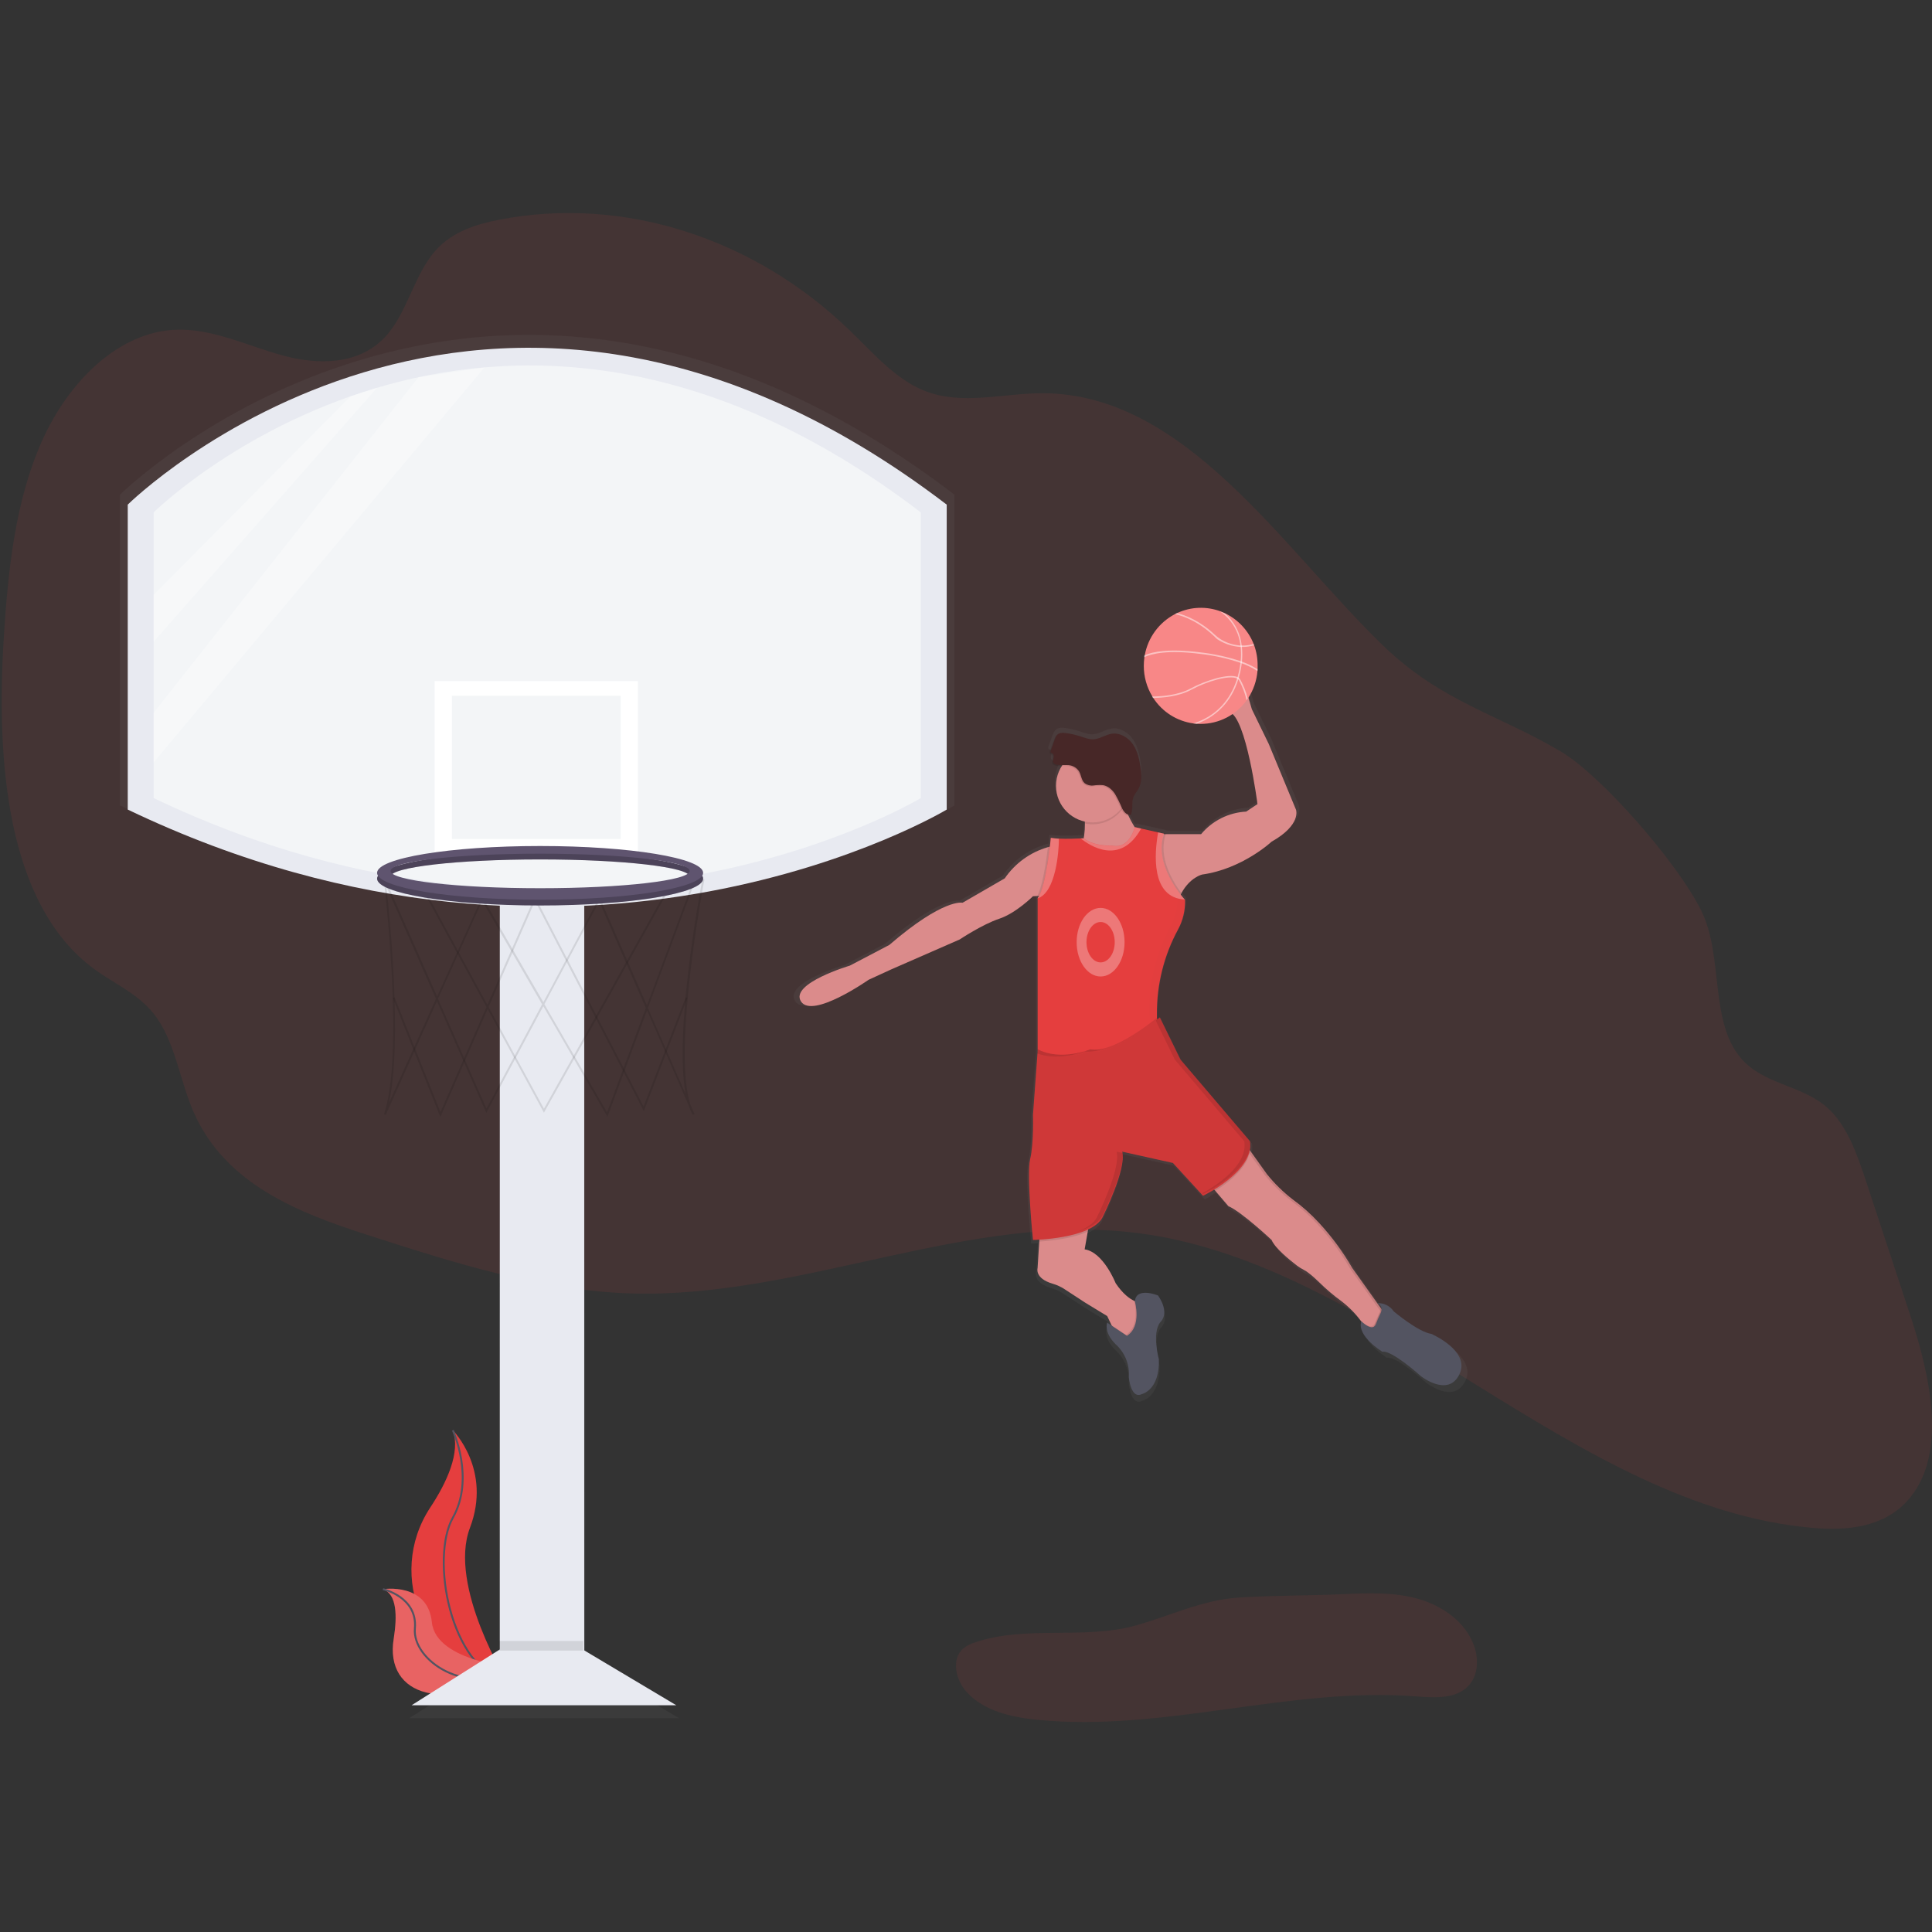 <svg width="500" height="500" viewBox="0 0 500 500" fill="none" xmlns="http://www.w3.org/2000/svg">
<rect x="0" y="0" width="500" height="500" fill="#333333" stroke="none"/>
<g clip-path="url(#clip0)">
<path d="M117.195 370.155C117.195 370.155 127.361 380.321 121.623 395.405C115.885 410.49 131.461 435.581 131.461 435.581L130.964 435.501C110.082 431.818 99.694 407.933 111.318 390.193C115.676 383.602 119.215 375.863 117.195 370.155Z" fill="#E53E3E"/>
<path d="M117.195 370.155C117.195 370.155 122.933 382.619 117.195 392.784C111.457 402.95 116.202 431.501 131.46 435.581" stroke="#535461" stroke-width="0.496" stroke-miterlimit="10"/>
<path d="M99.107 411.279C99.107 411.279 110.707 409.432 111.765 419.826C112.822 430.22 134.071 431.664 134.071 431.664L133.674 431.927C116.128 443.448 99.356 439.264 101.907 423.986C102.8 418.287 102.746 412.574 99.107 411.279Z" fill="#E53E3E"/>
<path opacity="0.2" d="M99.107 411.279C99.107 411.279 110.707 409.432 111.765 419.826C112.822 430.22 134.071 431.664 134.071 431.664L133.674 431.927C116.128 443.448 99.356 439.264 101.907 423.986C102.8 418.287 102.746 412.574 99.107 411.279Z" fill="#F5F5F5"/>
<path d="M99.107 411.279C99.107 411.279 108.111 413.264 107.372 421.444C106.632 429.624 120.744 439.447 134.071 431.669" stroke="#535461" stroke-width="0.496" stroke-miterlimit="10"/>
<path opacity="0.1" d="M440.362 235.839C446.04 247.499 442.426 264.226 450.467 273.756C456.364 280.745 466.153 280.706 472.839 286.602C478.04 291.204 480.631 298.734 482.989 305.881L494.445 340.627C499.662 356.451 504.119 376.821 493.611 388.421C487.313 395.371 477.797 396.16 469.195 395.42C406.936 390.064 356.858 327.274 294.813 319.169C250.959 313.436 207.632 335.991 163.525 334.745C140.196 334.085 117.418 326.803 94.907 319.536C77.594 313.962 58.38 306.631 50.126 287.838C46.438 279.44 45.291 269.294 39.811 262.39C35.612 257.094 29.541 254.587 24.325 250.75C1.601 234.018 -1.005 196.592 0.976 165.078C2.073 147.596 3.929 129.697 10.843 114.181C17.758 98.664 30.767 85.833 45.619 85.327C55.01 85.004 63.984 89.482 73.122 91.983C82.26 94.485 92.977 94.559 99.836 87.02C105.465 80.83 107.232 70.888 112.861 64.683C117.244 59.864 123.359 57.992 129.271 56.846C161.063 50.681 194.93 61.382 219.862 85.466C225.923 91.318 231.695 98.069 239.101 101.072C248.964 105.067 259.745 101.682 270.173 101.767C306.964 102.064 331.916 141.883 357.846 166.984C373.005 181.661 387.668 184.823 404.117 194.601C414.297 200.657 434.221 223.237 440.362 235.839Z" fill="#E53E3E"/>
<path d="M151.429 232.221H129.172V435.551H151.429V232.221Z" fill="url(#paint0_linear)"/>
<path d="M175.706 444.654H105.902L130.691 428.974H149.404L175.706 444.654Z" fill="url(#paint1_linear)"/>
<path d="M31.045 128.029C31.045 128.029 125.136 34.976 247.023 128.029V208.44C247.023 208.44 151.428 266.103 31.05 208.44L31.045 128.029Z" fill="url(#paint2_linear)"/>
<path d="M37.875 130.074C37.875 130.074 126.004 42.893 240.193 130.074V205.412C240.193 205.412 150.644 259.426 37.875 205.412V130.074Z" fill="url(#paint3_linear)"/>
<path d="M165.585 174.563H111.973V220.085H165.585V174.563Z" fill="url(#paint4_linear)"/>
<path d="M161.032 178.425H116.523V216.218H161.032V178.425Z" fill="url(#paint5_linear)"/>
<g opacity="0.1">
<path opacity="0.1" d="M157.543 289.461L140.632 260.325L125.632 288.439L112.617 258.975L99.076 288.975L98.605 288.786C104.065 272.843 98.65 227.649 98.605 227.193L98.397 225.5L112.632 257.729L124.5 231.422L140.647 259.253L155.414 231.536L167.922 260.082L180.063 227.436L183.101 226.83L183.031 227.198C182.942 227.664 174.648 271.374 179.363 286.195L180.485 288.757L180.038 288.99C179.553 288.163 179.167 287.281 178.887 286.364L167.967 261.432L157.543 289.461ZM140.91 259.784L157.439 288.28L167.669 260.777L155.369 232.707L140.91 259.784ZM112.875 258.339L125.632 287.282L140.314 259.794L124.525 232.529L112.875 258.339ZM99.265 228.776C100.129 236.559 103.489 269.761 99.935 285.783L112.344 258.339L99.265 228.776ZM168.22 260.767L178.182 283.5C175.154 267.319 181.656 231.824 182.471 227.485L180.45 227.888L168.22 260.767Z" fill="url(#paint6_linear)"/>
</g>
<g opacity="0.1">
<path opacity="0.1" d="M113.482 289.526L100.934 258.111L101.405 257.922L113.506 288.201L125.633 260.528L109.466 230.826L109.908 230.583L125.886 259.943L138.002 232.305H138.151L174.127 228.905L140.802 288.384L125.945 261.084L113.482 289.526ZM126.203 260.504L140.806 287.337L173.224 229.486L138.359 232.782L126.203 260.504Z" fill="url(#paint7_linear)"/>
</g>
<g opacity="0.1">
<path opacity="0.1" d="M167.139 287.967L166.88 287.471L137.039 229.808L137.491 229.575L167.074 286.736L178.193 257.927L178.664 258.111L167.139 287.967Z" fill="url(#paint8_linear)"/>
</g>
<path d="M139.795 219.578C116.049 219.578 96.805 222.75 96.805 226.661C96.805 230.573 116.054 233.745 139.795 233.745C163.536 233.745 182.785 230.573 182.785 226.661C182.785 222.75 163.536 219.578 139.795 219.578ZM139.795 230.707C118.004 230.707 100.344 228.667 100.344 226.155C100.344 223.644 118.004 221.608 139.795 221.608C161.585 221.608 179.241 223.639 179.241 226.155C179.241 228.672 161.58 230.707 139.795 230.707V230.707Z" fill="url(#paint9_linear)"/>
<g opacity="0.2">
<path opacity="0.2" d="M139.795 219.578C116.049 219.578 96.805 222.75 96.805 226.661C96.805 230.573 116.054 233.745 139.795 233.745C163.536 233.745 182.785 230.573 182.785 226.661C182.785 222.75 163.536 219.578 139.795 219.578ZM139.795 230.707C118.004 230.707 100.344 228.667 100.344 226.155C100.344 223.644 118.004 221.608 139.795 221.608C161.585 221.608 179.241 223.639 179.241 226.155C179.241 228.672 161.58 230.707 139.795 230.707V230.707Z" fill="url(#paint10_linear)"/>
</g>
<path d="M139.795 218.064C116.049 218.064 96.805 221.236 96.805 225.148C96.805 229.059 116.054 232.231 139.795 232.231C163.536 232.231 182.785 229.059 182.785 225.148C182.785 221.236 163.536 218.064 139.795 218.064ZM139.795 229.193C118.004 229.193 100.344 227.153 100.344 224.641C100.344 222.13 118.009 220.09 139.795 220.09C161.58 220.09 179.241 222.105 179.241 224.636C179.241 227.168 161.58 229.188 139.795 229.188V229.193Z" fill="url(#paint11_linear)"/>
<path d="M151.195 232.846H129.355V432.384H151.195V232.846Z" fill="#E8EAF1"/>
<path d="M175.022 441.319H106.523L130.845 425.931H149.211L175.022 441.319Z" fill="#E8EAF1"/>
<path d="M33.06 130.595C33.06 130.595 125.384 39.264 245.008 130.595V209.517C245.008 209.517 151.195 266.102 33.06 209.517V130.595Z" fill="#E8EAF1"/>
<path d="M39.762 132.605C39.762 132.605 126.248 47.047 238.307 132.605V206.534C238.307 206.534 150.451 259.54 39.762 206.534V132.605Z" fill="#F3F5F7"/>
<path d="M165.095 176.261H112.48V220.933H165.095V176.261Z" fill="white"/>
<path d="M160.627 180.053H116.947V217.141H160.627V180.053Z" fill="#F3F5F7"/>
<path opacity="0.1" d="M157.201 289.02L140.603 260.409L125.856 288.012L113.084 259.099L99.821 288.543L99.36 288.359C104.74 272.709 99.404 228.359 99.36 227.912L99.156 226.25L113.129 257.878L124.779 232.067L140.622 259.367L155.151 232.166L167.426 260.181L179.339 228.141L182.317 227.545L182.247 227.907C182.158 228.369 174.018 271.26 178.649 285.808L179.751 288.32L179.309 288.548C178.832 287.737 178.453 286.872 178.177 285.972L167.456 261.501L157.201 289.02ZM140.881 259.893L157.102 287.858L167.138 260.871L155.072 233.323L140.881 259.893ZM113.362 258.493L125.9 286.885L140.295 259.908L124.783 233.164L113.362 258.493ZM100.005 229.481C100.854 237.115 104.15 269.686 100.66 285.426L112.816 258.493L100.005 229.481ZM167.674 260.856L177.448 283.158C174.469 267.274 180.853 232.444 181.657 228.19L179.671 228.587L167.674 260.856Z" fill="black"/>
<path opacity="0.1" d="M113.959 289.084L101.645 258.255L102.106 258.071L113.984 287.798L125.897 260.627L110.013 231.481L110.45 231.243L126.13 260.032L138.043 232.911H138.187L173.493 229.575L140.768 287.962L126.19 261.159L113.959 289.084ZM126.443 260.603L140.773 286.935L172.59 230.161L138.375 233.392L126.443 260.603Z" fill="black"/>
<path opacity="0.1" d="M166.618 287.555L166.36 287.064L137.074 230.478L137.516 230.25L166.548 286.344L177.463 258.071L177.925 258.25L166.618 287.555Z" fill="black"/>
<path d="M139.779 220.437C116.479 220.437 97.588 223.549 97.588 227.386C97.588 231.223 116.479 234.335 139.779 234.335C163.078 234.335 181.97 231.223 181.97 227.386C181.97 223.549 163.078 220.437 139.779 220.437ZM139.779 231.357C118.395 231.357 101.062 229.372 101.062 226.89C101.062 224.408 118.395 222.422 139.779 222.422C161.162 222.422 178.495 224.408 178.495 226.89C178.495 229.372 161.162 231.357 139.779 231.357Z" fill="#5F546F"/>
<path opacity="0.2" d="M139.779 220.437C116.479 220.437 97.588 223.549 97.588 227.386C97.588 231.223 116.479 234.335 139.779 234.335C163.078 234.335 181.97 231.223 181.97 227.386C181.97 223.549 163.078 220.437 139.779 220.437ZM139.779 231.357C118.395 231.357 101.062 229.372 101.062 226.89C101.062 224.408 118.395 222.422 139.779 222.422C161.162 222.422 178.495 224.408 178.495 226.89C178.495 229.372 161.162 231.357 139.779 231.357Z" fill="black"/>
<path d="M139.779 218.948C116.479 218.948 97.588 222.06 97.588 225.897C97.588 229.734 116.479 232.846 139.779 232.846C163.078 232.846 181.97 229.734 181.97 225.897C181.97 222.06 163.078 218.948 139.779 218.948ZM139.779 229.868C118.395 229.868 101.062 227.883 101.062 225.401C101.062 222.919 118.395 220.933 139.779 220.933C161.162 220.933 178.495 222.919 178.495 225.401C178.495 227.883 161.162 229.868 139.779 229.868Z" fill="#5F546F"/>
<path opacity="0.1" d="M293.984 420.65C280.537 424.427 265.721 420.566 252.478 425.003C251.312 425.333 250.222 425.89 249.271 426.641C246.105 429.406 247.355 434.801 250.185 437.909C254.707 442.872 261.814 444.421 268.491 445.086C301.102 448.327 333.718 436.534 366.368 439.016C371.223 439.388 376.881 439.79 380.138 436.171C382.54 433.506 382.704 429.396 381.517 426.011C379.338 419.796 373.318 415.552 366.979 413.771C360.64 411.989 353.925 412.281 347.343 412.574C338.408 412.981 329.399 412.867 320.49 413.458C310.964 414.113 303.008 418.134 293.984 420.65Z" fill="#E53E3E"/>
<path d="M371.83 346.692C368.355 346.196 361.932 340.736 361.932 340.736C361.467 340.039 360.83 339.474 360.084 339.095C359.337 338.715 358.506 338.533 357.669 338.567L351.29 329.597C348.818 325.349 345.885 321.385 342.544 317.779C341.998 317.173 341.434 316.586 340.852 316.017C339.131 314.306 337.283 312.73 335.322 311.301C334.032 310.34 332.815 309.284 331.679 308.144C330.629 307.099 329.635 305.999 328.701 304.849L324.263 298.634L323.966 298.212C324.079 297.605 324.109 296.986 324.055 296.371C324.055 296.227 324.025 296.083 324.005 295.939L305.689 274.407L300.229 263.268C300.165 263.323 299.947 263.506 299.604 263.765L299.505 263.482V263.353V262.414C299.477 254.705 301.391 247.112 305.069 240.336C306.304 238.062 306.951 235.514 306.95 232.926C306.95 232.717 306.95 232.509 306.95 232.3L306.856 232.196C306.682 232.002 306.285 231.556 305.774 230.895C305.838 230.766 305.908 230.632 305.972 230.508C308.246 226.329 311.408 225.614 311.408 225.614C322.05 224.125 329.723 216.953 329.723 216.953C337.665 212.485 336.176 208.514 336.176 208.514L328.999 191.191L324.531 182.033L323.295 177.824C322.891 175.025 322.319 172.252 321.583 169.52C320.526 165.49 315.259 164.343 312.718 167.644C312.658 167.723 312.594 167.808 312.534 167.897C311.409 169.523 310.931 171.51 311.194 173.47C311.456 175.43 312.44 177.222 313.954 178.494C316.436 180.609 318.595 182.778 318.595 182.778C323.062 184.014 326.04 207.03 326.04 207.03L323.062 209.016C320.778 209.134 318.544 209.725 316.499 210.75C314.455 211.775 312.645 213.213 311.184 214.972H301.843C301.843 214.932 301.867 214.893 301.882 214.848L300.334 214.501L295.866 213.508L294.214 213.136L294.189 213.24L293.722 213.136V213.2C293.095 212.206 292.531 211.173 292.035 210.108C292.168 210.128 292.303 210.128 292.437 210.108C292.471 210.033 292.501 209.959 292.526 209.884H292.685C293.375 208.395 292.779 206.534 293.444 205.015C293.803 204.374 294.201 203.756 294.635 203.164C295.628 201.451 295.509 199.307 295.216 197.341C294.899 195.227 294.412 193.068 293.196 191.305C291.98 189.543 289.88 188.253 287.736 188.531C286.048 188.754 284.569 189.911 282.872 190.02C281.67 190.089 280.519 189.618 279.397 189.251C278.169 188.855 276.908 188.568 275.63 188.392C274.781 188.273 273.783 188.258 273.212 188.888L273.163 188.953C273.091 189.008 273.025 189.069 272.964 189.136C272.74 189.416 272.572 189.736 272.468 190.079L271.371 193.102C271.314 193.205 271.285 193.32 271.285 193.437C271.285 193.555 271.314 193.67 271.371 193.772C271.47 193.896 271.644 193.931 271.778 194.016C272.647 194.577 271.48 195.961 272.2 196.641C272.632 197.048 273.555 197.093 274.468 197.088C273.637 198.398 273.134 199.888 273.002 201.433C272.869 202.978 273.111 204.532 273.706 205.964C274.302 207.396 275.234 208.663 276.423 209.658C277.613 210.654 279.024 211.347 280.539 211.681C280.539 211.845 280.539 212.009 280.539 212.178C280.562 213.487 280.459 214.795 280.231 216.084V216.084L279.506 216.148C278.3 216.213 275.863 216.307 273.734 216.208C273.021 216.18 272.31 216.112 271.604 216.005C271.604 216.005 271.52 216.908 271.356 218.293L270.86 218.432C266.231 219.762 262.211 222.665 259.493 226.642L248.355 233.094C248.355 233.094 243.391 231.858 229.051 244.233L218.657 249.693C218.657 249.693 202.778 254.368 205.747 259.064C208.715 263.76 223.566 253.376 223.566 253.376L229.522 250.656L247.59 242.714C247.59 242.714 253.546 238.743 257.984 237.254C262.421 235.765 266.894 231.297 266.894 231.297L268.011 231.238L268.507 231.208C268.433 231.342 268.352 231.471 268.264 231.595C268.219 231.665 268.169 231.729 268.12 231.789V271.632L268.04 272.739H268.075L266.884 288.945C266.884 288.945 267.132 296.391 266.139 300.575C265.147 304.759 266.884 321.859 266.884 321.859C266.884 321.859 267.534 321.859 268.591 321.785L268.561 322.281L268.125 329.285C268.125 329.285 267.291 331.985 272.096 333.39C273.196 333.708 274.243 334.188 275.203 334.814L280.742 338.442L286.436 341.917L287.587 344.334L287.642 344.453L286.431 343.714C286.431 343.714 285.438 346.196 288.659 349.407C289.866 350.486 290.807 351.829 291.409 353.332C292.012 354.834 292.26 356.455 292.134 358.069C292.134 358.069 292.63 364.025 295.608 362.536C295.608 362.536 300.309 361.543 300.076 353.378C300.076 353.378 298.199 346.578 300.383 343.704C300.443 343.625 300.506 343.548 300.572 343.476C303.054 340.756 299.827 336.527 299.827 336.527C299.827 336.527 294.094 334.213 293.772 338.055L293.534 337.951C292.501 337.455 290.65 336.249 288.689 333.31C288.689 333.31 285.473 325.145 280.524 324.4L281.353 319.7L281.447 319.159C283.15 318.355 284.53 317.317 285.224 315.982L285.254 315.922V315.898V315.863V315.828V315.793L285.279 315.744V315.704L285.304 315.649L285.334 315.59V315.54L285.368 315.471L285.463 315.421L285.497 315.347L285.527 315.282L285.567 315.198L285.602 315.128L285.641 315.044L285.686 314.955L285.721 314.885L285.77 314.781L285.805 314.711L286.019 314.25L286.048 314.19L286.108 314.061L286.153 313.967L286.217 313.823L286.257 313.738L286.331 313.57L286.361 313.5L286.44 313.327L286.48 313.242L286.56 313.063L286.594 312.984L286.679 312.795L286.713 312.721L286.803 312.522L286.833 312.448L286.922 312.239L286.952 312.17L287.051 311.947V311.907C288.634 308.224 290.625 302.928 290.526 299.791C290.539 299.541 290.539 299.291 290.526 299.041H290.466V298.992C290.466 298.887 290.426 298.788 290.397 298.694L303.759 301.672L311.7 310.333H311.735H311.765H311.8H311.839H311.879L311.929 310.309H311.973L312.038 310.279L312.088 310.254L312.157 310.219L312.217 310.189L312.301 310.145L312.356 310.115L312.45 310.065L312.509 310.031L312.609 309.981L312.678 309.941L312.787 309.882L312.857 309.847L312.971 309.782L313.051 309.738L313.175 309.668L313.259 309.465L313.398 309.385L313.472 309.346L313.616 309.266L313.701 309.217L313.85 309.132L313.929 309.083L314.088 308.988L314.172 308.939L314.336 308.839L314.416 308.79L314.589 308.685H314.619L314.897 309.008L318.372 313.039C321.846 314.528 329.758 321.948 329.758 321.948C330.671 324.137 334.538 327.264 336.514 328.763C337.078 329.181 337.678 329.55 338.306 329.865C339.388 330.426 340.911 331.761 342.306 333.112C344.126 334.91 346.079 336.57 348.148 338.075C350.062 339.534 351.764 341.251 353.206 343.178V343.178L353.375 343.396C352.194 347.367 358.954 351.403 358.954 351.403C361.436 350.906 369.1 357.855 369.1 357.855C369.1 357.855 376.277 363.549 379.246 357.359C382.214 351.169 371.83 346.692 371.83 346.692ZM358.716 340.061L357.723 338.656C357.993 338.783 358.225 338.978 358.396 339.221C358.568 339.465 358.673 339.749 358.701 340.046L358.716 340.061Z" fill="url(#paint12_linear)"/>
<path d="M296.993 218.556C296.993 218.556 271.952 233.144 277.303 224.875C279.617 221.392 280.828 217.292 280.777 213.111C280.776 211.746 280.592 210.387 280.231 209.07L290.685 204.206C290.503 205.638 290.632 207.092 291.062 208.47C292.526 213.642 296.993 218.556 296.993 218.556Z" fill="#DB8B8B"/>
<path opacity="0.1" d="M291.045 208.475C290.053 210.247 288.519 211.654 286.668 212.49C284.817 213.325 282.746 213.544 280.761 213.116C280.76 211.751 280.576 210.392 280.215 209.075L290.668 204.211C290.487 205.643 290.616 207.097 291.045 208.475V208.475Z" fill="black"/>
<path d="M282.772 212.843C288.008 212.843 292.252 208.598 292.252 203.362C292.252 198.126 288.008 193.882 282.772 193.882C277.536 193.882 273.291 198.126 273.291 203.362C273.291 208.598 277.536 212.843 282.772 212.843Z" fill="#DB8B8B"/>
<path opacity="0.1" d="M276.71 198.319C277.626 198.507 278.435 199.04 278.968 199.808C279.594 200.801 279.579 202.161 280.457 202.935C281.12 203.425 281.949 203.635 282.766 203.521C283.572 203.404 284.39 203.375 285.203 203.436C286.518 203.65 287.595 204.623 288.325 205.735C288.988 206.888 289.579 208.081 290.092 209.308C290.302 209.795 290.602 210.238 290.975 210.614C291.164 210.8 291.394 210.94 291.647 211.021C291.9 211.102 292.168 211.122 292.43 211.08C293.11 209.591 292.524 207.785 293.174 206.301C293.526 205.672 293.915 205.065 294.341 204.484C295.333 202.801 295.199 200.697 294.907 198.766C294.594 196.686 294.117 194.566 292.921 192.839C291.725 191.112 289.665 189.861 287.58 190.114C285.922 190.332 284.468 191.469 282.8 191.568C281.624 191.638 280.487 191.176 279.365 190.814C278.16 190.425 276.922 190.143 275.668 189.97C274.834 189.856 273.856 189.836 273.295 190.467C273.072 190.74 272.904 191.053 272.799 191.39L271.721 194.368C271.666 194.469 271.637 194.583 271.637 194.698C271.637 194.813 271.666 194.927 271.721 195.028C271.821 195.147 271.99 195.182 272.119 195.271C272.972 195.822 271.826 197.182 272.531 197.852C273.235 198.522 275.722 198.086 276.71 198.319Z" fill="black"/>
<path d="M276.954 198.076C277.87 198.263 278.679 198.797 279.213 199.565C279.838 200.558 279.823 201.918 280.702 202.692C281.365 203.182 282.193 203.392 283.01 203.278C283.817 203.16 284.634 203.132 285.447 203.193C286.762 203.407 287.839 204.38 288.569 205.491C289.232 206.644 289.823 207.838 290.336 209.065C290.546 209.552 290.846 209.995 291.22 210.371C291.408 210.557 291.638 210.696 291.891 210.777C292.144 210.858 292.412 210.879 292.674 210.837C293.354 209.348 292.768 207.541 293.418 206.057C293.77 205.429 294.16 204.822 294.585 204.241C295.578 202.558 295.444 200.453 295.151 198.523C294.838 196.443 294.362 194.323 293.165 192.596C291.969 190.869 289.909 189.618 287.824 189.871C286.167 190.089 284.712 191.226 283.044 191.325C281.868 191.395 280.731 190.933 279.61 190.571C278.404 190.182 277.167 189.9 275.912 189.727C275.078 189.613 274.1 189.593 273.539 190.223C273.316 190.497 273.148 190.81 273.043 191.147L271.966 194.125C271.91 194.226 271.881 194.339 271.881 194.455C271.881 194.57 271.91 194.684 271.966 194.785C272.065 194.904 272.234 194.939 272.363 195.028C273.216 195.579 272.07 196.939 272.775 197.609C273.48 198.279 275.966 197.843 276.954 198.076Z" fill="#472727"/>
<path d="M329.083 217.826C329.083 217.826 321.548 224.875 311.095 226.334C311.095 226.334 307.988 227.039 305.754 231.144C304.94 232.687 304.363 234.343 304.042 236.058L292.824 217.052L292.129 215.875H310.847C312.284 214.15 314.063 212.742 316.071 211.738C318.079 210.734 320.274 210.157 322.516 210.043L325.435 208.097C325.435 208.097 322.516 185.488 318.143 184.272C318.143 184.272 316.009 182.138 313.582 180.063C312.092 178.812 311.123 177.05 310.864 175.121C310.606 173.193 311.078 171.238 312.187 169.639C312.247 169.555 312.306 169.47 312.371 169.391C314.852 166.15 320.039 167.277 321.082 171.238C321.806 173.928 322.368 176.66 322.764 179.418L323.981 183.552L328.358 192.546L335.407 209.562C335.407 209.562 336.861 213.453 329.083 217.826Z" fill="#DB8B8B"/>
<path d="M273.167 218.799L271.707 231.705L268.426 231.888L267.329 231.948C267.329 231.948 262.951 236.326 258.578 237.78C254.205 239.234 248.368 243.131 248.368 243.131L230.623 250.894L224.791 253.569C224.791 253.569 210.203 263.799 207.284 259.158C204.366 254.517 219.942 249.901 219.942 249.901L230.152 244.55C244.253 232.394 249.113 233.63 249.113 233.63L260.033 227.312C262.702 223.406 266.65 220.553 271.196 219.246C271.841 219.049 272.5 218.899 273.167 218.799V218.799Z" fill="#DB8B8B"/>
<path opacity="0.1" d="M305.754 231.144C304.941 232.686 304.363 234.343 304.042 236.057L292.824 217.052C293.092 216.681 293.326 216.287 293.524 215.875C293.811 215.293 294.037 214.683 294.199 214.054L295.822 214.421L300.215 215.414L301.739 215.756C301.739 215.796 301.709 215.836 301.699 215.875C299.654 221.881 303.511 228.17 305.754 231.144Z" fill="black"/>
<path opacity="0.1" d="M273.168 218.799L271.709 231.705L268.428 231.888C269.823 229.406 270.771 222.835 271.202 219.266C271.845 219.062 272.502 218.906 273.168 218.799V218.799Z" fill="black"/>
<path d="M304.87 240.554C301.223 247.273 299.344 254.809 299.41 262.454V263.407V263.531C299.41 263.531 302.085 270.823 299.41 270.823C296.734 270.823 296.978 274.471 293.578 275.201C290.177 275.93 278.26 281.033 274.617 278.849C270.973 276.665 268.541 272.044 268.541 272.044V232.414C268.591 232.355 268.64 232.29 268.685 232.221C270.785 229.242 271.946 216.833 271.946 216.833C272.64 216.94 273.339 217.008 274.041 217.037C276.13 217.136 278.508 217.037 279.709 216.977L280.454 216.933C282.553 218.575 285.417 218.814 286.837 218.814C287.335 218.816 287.833 218.852 288.326 218.923C292.431 219.499 293.682 214.044 293.682 214.044L295.305 214.411L299.698 215.404L301.222 215.746C298.487 223.494 305.689 231.779 306.597 232.781L306.692 232.886C306.769 235.558 306.14 238.203 304.87 240.554Z" fill="#E53E3E"/>
<path opacity="0.3" d="M274.046 217.057C274.046 220.278 273.276 230.955 268.551 232.499V232.414C268.6 232.355 268.65 232.29 268.695 232.221C270.794 229.243 271.956 216.833 271.956 216.833C272.648 216.947 273.345 217.021 274.046 217.057Z" fill="white"/>
<path opacity="0.3" d="M306.622 232.796C297.727 232.34 298.78 220.705 299.723 215.424L301.247 215.766C298.512 223.509 305.709 231.794 306.622 232.796Z" fill="white"/>
<g opacity="0.1">
<path opacity="0.1" d="M306.716 233.144C306.714 233.119 306.703 233.095 306.686 233.076C306.669 233.058 306.647 233.045 306.622 233.04C304.637 232.543 306.841 233.263 304.637 232.543C304.552 232.513 304.756 232.181 304.756 232.181C304.823 234.85 304.186 237.49 302.909 239.835C299.262 246.554 297.383 254.09 297.449 261.734V262.687V262.807C297.449 262.807 300.125 270.098 297.449 270.098C294.774 270.098 295.017 273.746 291.617 274.476C288.5 275.146 278.25 279.479 273.748 278.521C274.026 278.725 274.309 278.918 274.602 279.092C278.25 281.281 290.163 276.174 293.563 275.444C296.963 274.714 296.725 271.066 299.395 271.066C302.066 271.066 299.395 263.774 299.395 263.774V263.65V262.697C299.329 255.053 301.208 247.517 304.855 240.798C306.137 238.454 306.779 235.814 306.716 233.144V233.144Z" fill="black"/>
<path opacity="0.1" d="M281.044 217.449C280.93 217.369 280.811 217.285 280.701 217.201H280.443C280.642 217.3 280.845 217.374 281.044 217.449Z" fill="black"/>
</g>
<path d="M357.768 339.137L354.854 345.699C354.022 344.332 353.111 343.014 352.124 341.753V341.753C350.709 339.863 349.038 338.177 347.161 336.745C345.128 335.266 343.21 333.637 341.423 331.871C340.053 330.545 338.554 329.23 337.491 328.679C336.874 328.369 336.285 328.007 335.729 327.597C333.793 326.108 329.991 323.055 329.093 320.906C329.093 320.906 321.315 313.614 317.91 312.155L314.515 308.184L310.613 303.633L320.58 293.666L323.514 297.77L327.877 303.876C329.85 306.328 332.108 308.537 334.603 310.458C337.088 312.26 339.383 314.311 341.452 316.578C344.716 320.126 347.579 324.023 349.99 328.198L356.259 337.008L356.304 337.077L357.296 338.462L357.768 339.137Z" fill="#DB8B8B"/>
<path d="M296.02 339.867L292.128 349.104L288.971 345.699L287.671 342.969L286.539 340.592L280.945 337.187L275.485 333.623C274.542 333.008 273.514 332.537 272.433 332.223C267.712 330.843 268.526 328.193 268.526 328.193L268.958 321.313L269.256 316.523L282.161 315.064L281.516 318.712L280.702 323.328C285.566 324.058 288.723 332.079 288.723 332.079C290.644 334.963 292.466 336.159 293.483 336.636C293.748 336.769 294.028 336.871 294.317 336.938L296.02 339.867Z" fill="#DB8B8B"/>
<path opacity="0.1" d="M356.304 337.083L356.189 337.018H356.259L356.304 337.083Z" fill="black"/>
<path opacity="0.1" d="M357.767 339.137L354.853 345.699C354.021 344.331 353.11 343.014 352.123 341.753C352.57 342.18 355.067 344.453 355.866 342.379C356.172 341.532 356.525 340.704 356.923 339.897C357.17 339.467 357.295 338.978 357.285 338.482L357.767 339.137Z" fill="black"/>
<path opacity="0.1" d="M357.53 338.705L356.537 337.321L356.492 337.251L350.223 328.441C347.807 324.269 344.939 320.375 341.671 316.831C339.601 314.564 337.306 312.513 334.821 310.711C332.327 308.79 330.069 306.581 328.095 304.129L323.747 298.048L320.814 293.943L320.387 294.37L323.013 298.048L327.376 304.154C329.352 306.599 331.611 308.802 334.106 310.715C336.591 312.518 338.886 314.568 340.956 316.836C344.218 320.38 347.081 324.271 349.493 328.441L355.772 337.261L355.817 337.331L356.81 338.715L357.306 339.39L354.695 345.267C354.968 345.699 355.122 345.952 355.122 345.952L358.041 339.39L357.53 338.705Z" fill="black"/>
<path opacity="0.1" d="M296.019 339.867L292.127 349.104L288.97 345.699L287.67 342.969L291.403 345.451C295.071 343.158 293.656 337.296 293.487 336.641C293.752 336.774 294.032 336.876 294.321 336.943L296.019 339.867Z" fill="black"/>
<path d="M293.712 336.829C293.712 336.829 295.533 343.282 291.647 345.704L286.539 342.299C286.539 342.299 285.546 344.731 288.728 347.893C289.912 348.954 290.835 350.273 291.425 351.749C292.016 353.225 292.258 354.816 292.133 356.401C292.133 356.401 292.63 362.233 295.538 360.779C295.538 360.779 300.159 359.786 299.916 351.785C299.916 351.785 298.075 345.109 300.219 342.284C300.278 342.208 300.34 342.134 300.403 342.061C302.835 339.386 299.673 335.256 299.673 335.256C299.673 335.256 293.955 332.943 293.712 336.829Z" fill="#535461"/>
<path opacity="0.1" d="M299.425 270.828C296.75 270.828 296.993 274.476 293.593 275.206C290.193 275.936 278.275 281.038 274.632 278.854C270.989 276.67 268.557 272.049 268.557 272.049V271.553C274.632 274.714 282.172 271.553 282.172 271.553C287.543 272.585 296.78 265.542 299.43 263.402V263.526C299.43 263.526 302.096 270.828 299.425 270.828Z" fill="black"/>
<path opacity="0.1" d="M269.276 316.528L282.181 315.069L281.536 318.717C277.54 320.573 271.788 321.144 268.998 321.318L269.276 316.528Z" fill="black"/>
<path opacity="0.1" d="M323.502 297.78C322.892 302.248 317.898 306.084 314.503 308.204L310.602 303.652L320.569 293.685L323.502 297.78Z" fill="black"/>
<path d="M282.162 272.039C282.162 272.039 274.627 275.201 268.547 272.039L267.331 288.573C267.331 288.573 267.574 295.864 266.601 299.989C265.628 304.114 267.331 320.896 267.331 320.896C267.331 320.896 282.405 320.653 285.319 315.064C285.319 315.064 291.638 302.421 290.426 298.048L303.555 300.967L311.338 309.465C311.338 309.465 324.71 303.146 323.494 295.363L305.501 274.223L300.155 263.303C300.155 263.303 288.486 273.255 282.162 272.039Z" fill="#E53E3E"/>
<path opacity="0.1" d="M311.338 309.465L303.56 300.957L290.426 298.048C290.456 298.158 290.481 298.272 290.505 298.391C290.546 298.624 290.569 298.859 290.575 299.096C290.778 304.154 285.323 315.069 285.323 315.069C282.405 320.663 267.335 320.901 267.335 320.901C267.335 320.901 265.608 304.134 266.601 299.999C267.593 295.864 267.33 288.583 267.33 288.583L268.502 272.664L268.546 272.054C270.244 272.908 272.107 273.383 274.006 273.444C276.697 273.521 279.377 273.085 281.904 272.158L282.162 272.054C282.304 272.08 282.449 272.102 282.598 272.118C287.82 272.694 296.194 266.47 299.107 264.152C299.768 263.626 300.15 263.303 300.15 263.303L305.501 274.223L323.489 295.373C323.528 295.616 323.551 295.862 323.558 296.108C323.871 303.553 311.338 309.465 311.338 309.465Z" fill="black"/>
<path opacity="0.3" d="M295.33 214.426C289.915 224.209 281.929 218.794 279.715 216.997L280.459 216.953C282.559 218.596 285.423 218.834 286.843 218.834C287.341 218.836 287.839 218.872 288.332 218.943C292.437 219.519 293.687 214.064 293.687 214.064L295.33 214.426Z" fill="white"/>
<path d="M356.441 337.261C357.274 337.214 358.104 337.385 358.85 337.758C359.596 338.131 360.232 338.692 360.695 339.385C360.695 339.385 367.009 344.706 370.409 345.203C370.409 345.203 380.619 349.581 377.7 355.656C374.782 361.732 367.733 356.153 367.733 356.153C367.733 356.153 360.199 349.347 357.766 349.834C357.766 349.834 351.08 345.823 352.306 341.932C352.306 341.932 355.235 344.91 356.118 342.622C356.423 341.776 356.774 340.947 357.171 340.14C357.642 339.207 357.886 337.991 356.441 337.261Z" fill="#535461"/>
<path opacity="0.1" d="M280.562 272.098C278.021 272.838 272.908 273.826 268.55 271.557L268.471 272.644C273.757 274.565 279.604 272.471 280.562 272.098Z" fill="black"/>
<path opacity="0.1" d="M286.086 271.245C284.82 271.655 283.477 271.768 282.16 271.577C282.16 271.577 281.624 271.801 280.73 272.074C282.284 272.337 284.15 271.954 286.086 271.245Z" fill="black"/>
<path opacity="0.1" d="M323.563 296.112C323.33 303.325 311.338 308.993 311.338 308.993L311.169 308.809C314.49 306.988 323.017 301.662 322.034 295.378L304.041 274.223L299.107 264.132C299.768 263.606 300.15 263.283 300.15 263.283L305.501 274.203L323.489 295.353C323.53 295.604 323.555 295.858 323.563 296.112Z" fill="black"/>
<path opacity="0.1" d="M288.97 298.048C290.186 302.426 283.863 315.064 283.863 315.064C282.999 316.717 281.078 317.903 278.795 318.752C281.694 317.888 284.28 316.573 285.322 314.577C285.322 314.577 290.931 303.359 290.564 298.401L288.97 298.048Z" fill="black"/>
<path opacity="0.3" d="M284.836 234.966C281.411 234.966 278.637 238.936 278.637 243.841C278.637 248.745 281.411 252.716 284.836 252.716C288.261 252.716 291.036 248.745 291.036 243.841C291.036 238.936 288.261 234.966 284.836 234.966ZM284.836 249.067C282.821 249.067 281.183 246.729 281.183 243.841C281.183 240.952 282.816 238.614 284.836 238.614C286.856 238.614 288.49 240.952 288.49 243.841C288.49 246.729 286.852 249.067 284.836 249.067V249.067Z" fill="white"/>
<path d="M325.47 172.335C325.47 172.622 325.47 172.907 325.47 173.188C325.47 173.342 325.47 173.496 325.435 173.645C325.227 176.195 324.373 178.649 322.953 180.778C322.859 180.922 322.76 181.061 322.66 181.2C321.307 183.098 319.52 184.645 317.448 185.714C315.376 186.783 313.079 187.342 310.748 187.345C310.415 187.345 310.083 187.345 309.755 187.31C309.427 187.275 309.144 187.26 308.842 187.22C306.737 186.935 304.72 186.198 302.927 185.059C301.135 183.92 299.61 182.407 298.458 180.624C298.378 180.51 298.304 180.386 298.234 180.271V180.247C296.779 177.865 296.011 175.126 296.016 172.335C296.015 171.59 296.068 170.847 296.174 170.111L296.254 169.614C296.656 167.343 297.577 165.196 298.944 163.338C300.311 161.48 302.088 159.963 304.136 158.903L304.672 158.64C306.414 157.836 308.298 157.384 310.216 157.31C312.133 157.236 314.046 157.541 315.845 158.208C316.314 158.382 316.773 158.581 317.22 158.804V158.804C320.518 160.446 323.093 163.247 324.452 166.671C324.502 166.785 324.542 166.894 324.581 167.009C325.193 168.717 325.494 170.52 325.47 172.335V172.335Z" fill="#F88787"/>
<path opacity="0.5" d="M324.52 167.009C323.576 167.289 322.596 167.431 321.611 167.43H321.443H321.056C320.817 167.43 320.584 167.401 320.361 167.371C318.43 167.14 316.581 166.46 314.96 165.385V165.385C310.627 160.968 306.383 159.459 304.09 158.933L304.626 158.67C306.879 159.24 310.538 160.655 314.345 164.229C315.326 165.158 316.484 165.88 317.75 166.353C318.62 166.675 319.524 166.893 320.445 167.004C320.644 167.004 320.837 167.043 321.031 167.058H321.423C322.429 167.086 323.433 166.958 324.401 166.681C324.436 166.805 324.48 166.914 324.52 167.009Z" fill="white"/>
<path opacity="0.5" d="M325.445 173.188C325.445 173.342 325.445 173.496 325.41 173.645C324.141 172.833 322.784 172.167 321.365 171.659L320.992 171.525C317.61 170.389 314.115 169.617 310.569 169.222C302.23 168.16 298.07 169.153 296.09 170.096L296.169 169.599C298.314 168.656 302.538 167.798 310.618 168.825C314.163 169.221 317.656 169.984 321.042 171.103L321.414 171.237C322.825 171.74 324.176 172.394 325.445 173.188V173.188Z" fill="white"/>
<path opacity="0.5" d="M321.413 171.272C321.413 171.406 321.383 171.54 321.368 171.679C321.282 172.358 321.16 173.067 321.001 173.809C320.879 174.368 320.743 174.906 320.594 175.422C320.554 175.556 320.515 175.69 320.475 175.819C318.589 181.86 314.752 184.922 311.719 186.451C311.075 186.778 310.412 187.067 309.734 187.315L308.82 187.225C309.773 186.929 310.7 186.554 311.59 186.104C314.568 184.614 318.336 181.572 320.172 175.591C320.212 175.471 320.247 175.347 320.281 175.223C320.42 174.743 320.546 174.247 320.659 173.734C320.821 172.99 320.945 172.262 321.031 171.55C321.031 171.416 321.061 171.277 321.076 171.143C321.202 169.912 321.202 168.671 321.076 167.44C321.076 167.311 321.051 167.182 321.031 167.058C320.728 164.384 319.569 161.88 317.725 159.92C317.123 159.29 316.458 158.722 315.74 158.228C316.208 158.402 316.667 158.601 317.115 158.823V158.823C317.406 159.078 317.694 159.356 317.978 159.657C319.875 161.698 321.061 164.298 321.358 167.068C321.358 167.192 321.388 167.321 321.403 167.445C321.539 168.717 321.542 170 321.413 171.272V171.272Z" fill="white"/>
<path opacity="0.5" d="M322.913 180.782C322.818 180.926 322.719 181.065 322.62 181.204C322.203 179.398 321.535 177.658 320.634 176.037C320.587 175.957 320.529 175.883 320.461 175.819C320.361 175.728 320.249 175.653 320.128 175.595C318.217 174.647 312.509 176.236 308.265 178.529C304.999 180.296 300.725 180.609 298.387 180.629L298.164 180.276V180.251C300.398 180.251 304.786 179.983 308.091 178.196C312.062 176.062 317.969 174.226 320.242 175.218C320.363 175.271 320.478 175.336 320.585 175.412C320.741 175.523 320.872 175.665 320.972 175.829C321.832 177.388 322.484 179.054 322.913 180.782V180.782Z" fill="white"/>
<path opacity="0.1" d="M150.947 424.69H129.107V427.172H150.947V424.69Z" fill="black"/>
<path opacity="0.3" d="M90.718 102.566L39.762 153.924V166.085L97.588 100.347L90.718 102.566Z" fill="white"/>
<path opacity="0.3" d="M108.305 97.627L39.762 184.451V197.321L125.404 95.075L108.305 97.627Z" fill="white"/>
</g>
<defs>
<linearGradient id="paint0_linear" x1="140.3" y1="435.551" x2="140.3" y2="232.221" gradientUnits="userSpaceOnUse">
<stop stop-color="#808080" stop-opacity="0.25"/>
<stop offset="0.54" stop-color="#808080" stop-opacity="0.12"/>
<stop offset="1" stop-color="#808080" stop-opacity="0.1"/>
</linearGradient>
<linearGradient id="paint1_linear" x1="19845.7" y1="12734.1" x2="19845.7" y2="12238.8" gradientUnits="userSpaceOnUse">
<stop stop-color="#808080" stop-opacity="0.25"/>
<stop offset="0.54" stop-color="#808080" stop-opacity="0.12"/>
<stop offset="1" stop-color="#808080" stop-opacity="0.1"/>
</linearGradient>
<linearGradient id="paint2_linear" x1="81238.6" y1="61568.3" x2="81238.6" y2="17794.8" gradientUnits="userSpaceOnUse">
<stop stop-color="#808080" stop-opacity="0.25"/>
<stop offset="0.54" stop-color="#808080" stop-opacity="0.12"/>
<stop offset="1" stop-color="#808080" stop-opacity="0.1"/>
</linearGradient>
<linearGradient id="paint3_linear" x1="76109.3" y1="56395.4" x2="76109.3" y2="17978.3" gradientUnits="userSpaceOnUse">
<stop stop-color="#808080" stop-opacity="0.25"/>
<stop offset="0.54" stop-color="#808080" stop-opacity="0.12"/>
<stop offset="1" stop-color="#808080" stop-opacity="0.1"/>
</linearGradient>
<linearGradient id="paint4_linear" x1="15054.2" y1="15302.7" x2="15054.2" y2="11127.9" gradientUnits="userSpaceOnUse">
<stop stop-color="#808080" stop-opacity="0.25"/>
<stop offset="0.54" stop-color="#808080" stop-opacity="0.12"/>
<stop offset="1" stop-color="#808080" stop-opacity="0.1"/>
</linearGradient>
<linearGradient id="paint5_linear" x1="12521.6" y1="12443.8" x2="12521.6" y2="9566.23" gradientUnits="userSpaceOnUse">
<stop stop-color="#808080" stop-opacity="0.25"/>
<stop offset="0.54" stop-color="#808080" stop-opacity="0.12"/>
<stop offset="1" stop-color="#808080" stop-opacity="0.1"/>
</linearGradient>
<linearGradient id="paint6_linear" x1="32237.8" y1="34041.9" x2="32237.8" y2="25800.5" gradientUnits="userSpaceOnUse">
<stop stop-color="#808080" stop-opacity="0.25"/>
<stop offset="0.54" stop-color="#808080" stop-opacity="0.12"/>
<stop offset="1" stop-color="#808080" stop-opacity="0.1"/>
</linearGradient>
<linearGradient id="paint7_linear" x1="27400.7" y1="32287" x2="27400.7" y2="24881.6" gradientUnits="userSpaceOnUse">
<stop stop-color="#808080" stop-opacity="0.25"/>
<stop offset="0.54" stop-color="#808080" stop-opacity="0.12"/>
<stop offset="1" stop-color="#808080" stop-opacity="0.1"/>
</linearGradient>
<linearGradient id="paint8_linear" x1="13337.6" y1="27620.8" x2="13337.6" y2="20751.5" gradientUnits="userSpaceOnUse">
<stop stop-color="#808080" stop-opacity="0.25"/>
<stop offset="0.54" stop-color="#808080" stop-opacity="0.12"/>
<stop offset="1" stop-color="#808080" stop-opacity="0.1"/>
</linearGradient>
<linearGradient id="paint9_linear" x1="32556.9" y1="6118.96" x2="32556.9" y2="5714.8" gradientUnits="userSpaceOnUse">
<stop stop-color="#808080" stop-opacity="0.25"/>
<stop offset="0.54" stop-color="#808080" stop-opacity="0.12"/>
<stop offset="1" stop-color="#808080" stop-opacity="0.1"/>
</linearGradient>
<linearGradient id="paint10_linear" x1="32556.9" y1="6118.96" x2="32556.9" y2="5714.8" gradientUnits="userSpaceOnUse">
<stop stop-color="#808080" stop-opacity="0.25"/>
<stop offset="0.54" stop-color="#808080" stop-opacity="0.12"/>
<stop offset="1" stop-color="#808080" stop-opacity="0.1"/>
</linearGradient>
<linearGradient id="paint11_linear" x1="32556.9" y1="6074.24" x2="32556.9" y2="5670.07" gradientUnits="userSpaceOnUse">
<stop stop-color="#808080" stop-opacity="0.25"/>
<stop offset="0.54" stop-color="#808080" stop-opacity="0.12"/>
<stop offset="1" stop-color="#808080" stop-opacity="0.1"/>
</linearGradient>
<linearGradient id="paint12_linear" x1="119728" y1="133447" x2="119728" y2="55249.2" gradientUnits="userSpaceOnUse">
<stop stop-color="#808080" stop-opacity="0.25"/>
<stop offset="0.54" stop-color="#808080" stop-opacity="0.12"/>
<stop offset="1" stop-color="#808080" stop-opacity="0.1"/>
</linearGradient>
<clipPath id="clip0">
<rect width="499.56" height="390.534" fill="white" transform="translate(0.439 55.128)"/>
</clipPath>
</defs>
</svg>

